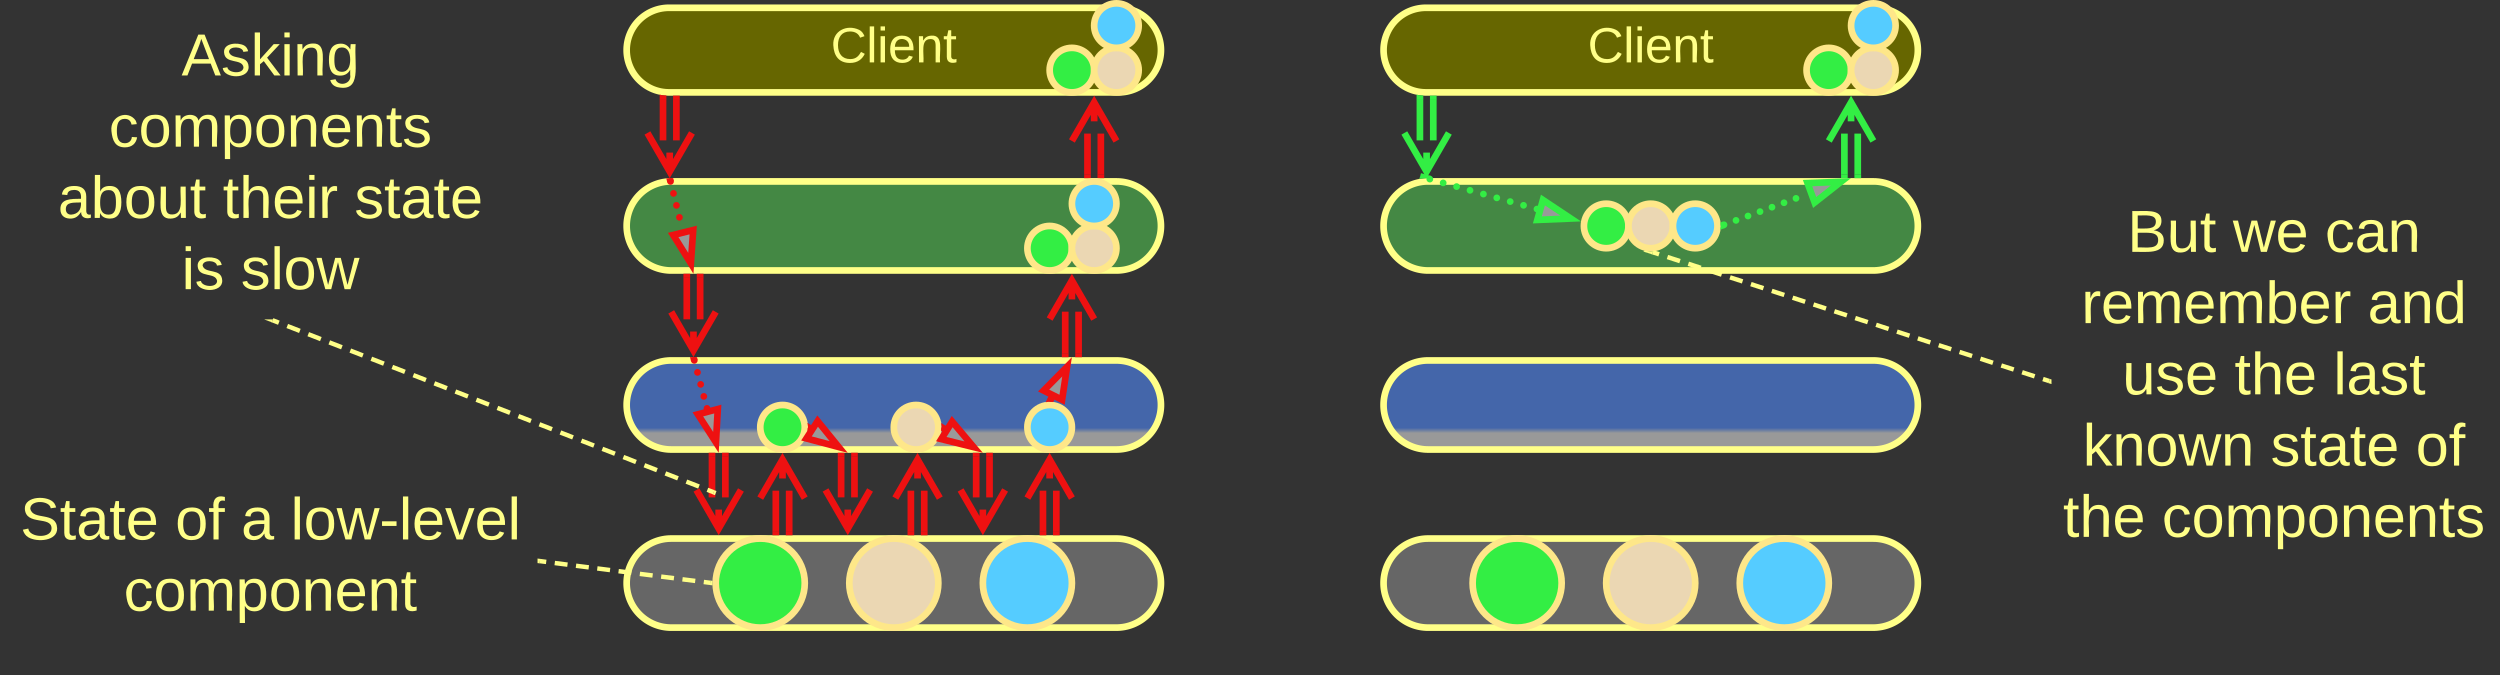 <svg xmlns="http://www.w3.org/2000/svg" xmlns:xlink="http://www.w3.org/1999/xlink" xmlns:lucid="lucid" width="1123" height="303.42"><rect width="100%" height="100%" fill="#333333" stroke="none"/><g transform="translate(-78.5 -438.5)" lucid:page-tab-id="0_0"><path d="M360 700.42a20 20 0 0 1 20-20h200a20 20 0 0 1 20 20 20 20 0 0 1-20 20H380a20 20 0 0 1-20-20z" stroke="#ff8" stroke-width="3" fill="#666"/><path d="M360 620.42a20 20 0 0 1 20-20h200a20 20 0 0 1 20 20 20 20 0 0 1-20 20H380a20 20 0 0 1-20-20z" stroke="#ff8" stroke-width="3" fill="url(#a)"/><path d="M360 540a20 20 0 0 1 20-20h200a20 20 0 0 1 20 20 20 20 0 0 1-20 20H380a20 20 0 0 1-20-20z" stroke="#ff8" stroke-width="3" fill="#484"/><path d="M360 461a19 19 0 0 1 19-19h202a19 19 0 0 1 19 19 19 19 0 0 1-19 19H379a19 19 0 0 1-19-19z" stroke="#ff8" stroke-width="3" fill="#660"/><use xlink:href="#b" transform="matrix(1,0,0,1,365,447) translate(86.703 19.528)"/><path d="M440 700.42c0 11.04-8.95 20-20 20s-20-8.96-20-20c0-11.05 8.95-20 20-20s20 8.95 20 20z" stroke="#fee789" stroke-width="3" fill="#3e4"/><path d="M500 700.42c0 11.04-8.95 20-20 20s-20-8.96-20-20c0-11.05 8.95-20 20-20s20 8.95 20 20z" stroke="#fee789" stroke-width="3" fill="#ebd7b3"/><path d="M560 700.42c0 11.04-8.95 20-20 20s-20-8.96-20-20c0-11.05 8.95-20 20-20s20 8.95 20 20z" stroke="#fee789" stroke-width="3" fill="#5cf"/><path d="M382.33 483v18.56M376.33 483v18.56" stroke="#e11" stroke-width="3" fill="none"/><path d="M383.8 483.04h-2.94v-1.54h2.95zM375.8 481.25l2 .16v1.64h-2.94v-2z" stroke="#e11" stroke-width=".05" fill="#e11"/><path d="M389.33 498.23l-10 17.32-10-17.32m10 17.32v-8.5M393 563v18.93M387 563v18.93" stroke="#e11" stroke-width="3" fill="none"/><path d="M394.48 563.04h-2.96v-1.54h2.96zM388.48 563.04h-2.96v-1.54h2.96z" stroke="#e11" stroke-width=".05" fill="#e11"/><path d="M400 578.6l-10 17.32-10-17.32m10 17.32v-8.5M404.33 643.42v18.5M398.33 643.42v18.5" stroke="#e11" stroke-width="3" fill="none"/><path d="M405.8 643.46h-2.94v-1.54h2.95zM399.8 643.46h-2.94v-1.54h2.95z" stroke="#e11" stroke-width=".05" fill="#e11"/><path d="M411.33 658.6l-10 17.32-10-17.32m10 17.32v-8.5M427 677.42v-18.5M433 677.42v-18.5" stroke="#e11" stroke-width="3" fill="none"/><path d="M428.48 677.38v1.54h-2.96v-1.54zM434.48 677.38v1.54h-2.96v-1.54z" stroke="#e11" stroke-width=".05" fill="#e11"/><path d="M420 662.26l10-17.32 10 17.32m-10-17.32v8.5" stroke="#e11" stroke-width="3" fill="none"/><path d="M440 630.42c0 5.52-4.48 10-10 10s-10-4.48-10-10 4.48-10 10-10 10 4.48 10 10z" stroke="#fee789" stroke-width="3" fill="#3e4"/><path d="M500 630.42c0 5.52-4.48 10-10 10s-10-4.48-10-10 4.48-10 10-10 10 4.48 10 10z" stroke="#fee789" stroke-width="3" fill="#ebd7b3"/><path d="M560 630.42c0 5.52-4.48 10-10 10s-10-4.48-10-10 4.48-10 10-10 10 4.48 10 10z" stroke="#fee789" stroke-width="3" fill="#5cf"/><path d="M462.33 643.42v18.5M456.33 643.42v18.5" stroke="#e11" stroke-width="3" fill="none"/><path d="M463.8 643.46h-2.94v-1.54h2.95zM457.8 643.46h-2.94v-1.54h2.95z" stroke="#e11" stroke-width=".05" fill="#e11"/><path d="M469.33 658.6l-10 17.32-10-17.32m10 17.32v-8.5M487.67 677.42v-18.5M493.67 677.42v-18.5" stroke="#e11" stroke-width="3" fill="none"/><path d="M489.14 677.38v1.54h-2.95v-1.54zM495.14 677.38v1.54h-2.95v-1.54z" stroke="#e11" stroke-width=".05" fill="#e11"/><path d="M480.67 662.24l10-17.32 10 17.32m-10-17.32v8.5M523 643.42v18.5M517 643.42v18.5" stroke="#e11" stroke-width="3" fill="none"/><path d="M524.48 643.46h-2.96v-1.54h2.96zM518.48 643.46h-2.96v-1.54h2.96z" stroke="#e11" stroke-width=".05" fill="#e11"/><path d="M530 658.6l-10 17.32-10-17.32m10 17.32v-8.5M547 677.42v-18.5M553 677.42v-18.5" stroke="#e11" stroke-width="3" fill="none"/><path d="M548.48 677.38v1.54h-2.96v-1.54zM554.48 677.38v1.54h-2.96v-1.54z" stroke="#e11" stroke-width=".05" fill="#e11"/><path d="M540 662.24l10-17.32 10 17.32m-10-17.32v8.5M557 597.42V578.5M563 597.42V578.5" stroke="#e11" stroke-width="3" fill="none"/><path d="M558.48 597.38v1.54h-2.96v-1.54zM564.48 597.38v1.54h-2.96v-1.54z" stroke="#e11" stroke-width=".05" fill="#e11"/><path d="M550 581.82l10-17.32 10 17.32m-10-17.32v8.5M567 517v-18.5M573 517v-18.5" stroke="#e11" stroke-width="3" fill="none"/><path d="M568.48 516.96v1.54h-2.96v-1.54zM574.48 516.96v1.54h-2.96v-1.54z" stroke="#e11" stroke-width=".05" fill="#e11"/><path d="M560 501.82l10-17.32 10 17.32m-10-17.32v8.5" stroke="#e11" stroke-width="3" fill="none"/><path d="M549.17 617.58v-.02a1.5 1.5 0 0 1 1.5-1.5 1.5 1.5 0 0 1 1.5 1.5 1.5 1.5 0 0 1-1.5 1.5 1.5 1.5 0 0 1-1.5-1.5" fill="#e11"/><path d="M552 618.2l-.45.9-1.55-.2-1.76.24 1.13-2.27z" stroke="#e11" stroke-width=".05" fill="#e11"/><path d="M557.83 603.26l-2.24 14.83-8.3-4.16z" stroke="#e11" stroke-width="3" fill="#999"/><path d="M501.3 631.23v-.02a1.5 1.5 0 0 1 1.5-1.5 1.5 1.5 0 0 1 1.5 1.5 1.5 1.5 0 0 1-1.5 1.5 1.5 1.5 0 0 1-1.5-1.5" fill="#e11"/><path d="M503.6 629.98l-1.56 2.5-.78-.48.26-1.56-.25-1.9z" stroke="#e11" stroke-width=".05" fill="#e11"/><path d="M515.88 639.35l-14.56-3.6 4.9-7.87z" stroke="#e11" stroke-width="3" fill="#999"/><path d="M441.27 631.25v-.02a1.5 1.5 0 0 1 1.5-1.5 1.5 1.5 0 0 1 1.5 1.5 1.5 1.5 0 0 1-1.5 1.5 1.5 1.5 0 0 1-1.5-1.5" fill="#e11"/><path d="M443.6 630l-1.6 2.5-.74-.5.26-1.56-.26-1.94z" stroke="#e11" stroke-width=".05" fill="#e11"/><path d="M455.25 639.3l-14.5-3.85 5.03-7.8z" stroke="#e11" stroke-width="3" fill="#999"/><path d="M388.88 600.38a1.5 1.5 0 0 1 1.5-1.5 1.5 1.5 0 0 1 1.5 1.5 1.5 1.5 0 0 1-1.5 1.5 1.5 1.5 0 0 1-1.5-1.5v-.03m1.43 5.43a1.5 1.5 0 0 1 1.5-1.5 1.5 1.5 0 0 1 1.5 1.5 1.5 1.5 0 0 1-1.5 1.5 1.5 1.5 0 0 1-1.5-1.5v-.02m1.43 5.43v-.03a1.5 1.5 0 0 1 1.5-1.5 1.5 1.5 0 0 1 1.5 1.5 1.5 1.5 0 0 1-1.5 1.5 1.5 1.5 0 0 1-1.5-1.5m1.42 5.42v-.02a1.5 1.5 0 0 1 1.5-1.5 1.5 1.5 0 0 1 1.5 1.5 1.5 1.5 0 0 1-1.5 1.5 1.5 1.5 0 0 1-1.5-1.5v-.02m1.43 5.43v-.02a1.5 1.5 0 0 1 1.5-1.5 1.5 1.5 0 0 1 1.5 1.5 1.5 1.5 0 0 1-1.5 1.5 1.5 1.5 0 0 1-1.5-1.5v-.02" fill="#e11"/><path d="M391.82 600.03l-2.86.75-.5-1.86h3.06z" stroke="#e11" stroke-width=".05" fill="#e11"/><path d="M400.1 637.22l-8.12-12.6 8.96-2.37z" stroke="#e11" stroke-width="3" fill="#999"/><path d="M378.2 520.02V520a1.5 1.5 0 0 1 1.5-1.5 1.5 1.5 0 0 1 1.5 1.5 1.5 1.5 0 0 1-1.5 1.5 1.5 1.5 0 0 1-1.5-1.5m1.33 5.4v-.02a1.5 1.5 0 0 1 1.5-1.5 1.5 1.5 0 0 1 1.5 1.5 1.5 1.5 0 0 1-1.5 1.5 1.5 1.5 0 0 1-1.5-1.5v-.02m1.33 5.4a1.5 1.5 0 0 1 1.5-1.5 1.5 1.5 0 0 1 1.5 1.5 1.5 1.5 0 0 1-1.5 1.5 1.5 1.5 0 0 1-1.5-1.5v-.03m1.34 5.4a1.5 1.5 0 0 1 1.5-1.5 1.5 1.5 0 0 1 1.5 1.5 1.5 1.5 0 0 1-1.5 1.5 1.5 1.5 0 0 1-1.5-1.5v-.03" fill="#e11"/><path d="M381.13 519.68l-2.86.72-.43-1.74 2.1-.16h.9z" stroke="#e11" stroke-width=".05" fill="#e11"/><path d="M388.83 556.8l-7.94-12.74 9-2.23z" stroke="#e11" stroke-width="3" fill="#999"/><path d="M560 550c0 5.52-4.48 10-10 10s-10-4.48-10-10 4.48-10 10-10 10 4.48 10 10z" stroke="#fee789" stroke-width="3" fill="#3e4"/><path d="M580 550c0 5.52-4.48 10-10 10s-10-4.48-10-10 4.48-10 10-10 10 4.48 10 10z" stroke="#fee789" stroke-width="3" fill="#ebd7b3"/><path d="M580 530c0 5.52-4.48 10-10 10s-10-4.48-10-10 4.48-10 10-10 10 4.48 10 10z" stroke="#fee789" stroke-width="3" fill="#5cf"/><path d="M570 470c0 5.52-4.48 10-10 10s-10-4.48-10-10 4.48-10 10-10 10 4.48 10 10z" stroke="#fee789" stroke-width="3" fill="#3e4"/><path d="M590 470c0 5.52-4.48 10-10 10s-10-4.48-10-10 4.48-10 10-10 10 4.48 10 10z" stroke="#fee789" stroke-width="3" fill="#ebd7b3"/><path d="M590 450c0 5.52-4.48 10-10 10s-10-4.48-10-10 4.48-10 10-10 10 4.48 10 10z" stroke="#fee789" stroke-width="3" fill="#5cf"/><path d="M700 700.42a20 20 0 0 1 20-20h200a20 20 0 0 1 20 20 20 20 0 0 1-20 20H720a20 20 0 0 1-20-20z" stroke="#ff8" stroke-width="3" fill="#666"/><path d="M700 620.42a20 20 0 0 1 20-20h200a20 20 0 0 1 20 20 20 20 0 0 1-20 20H720a20 20 0 0 1-20-20z" stroke="#ff8" stroke-width="3" fill="url(#c)"/><path d="M700 540a20 20 0 0 1 20-20h200a20 20 0 0 1 20 20 20 20 0 0 1-20 20H720a20 20 0 0 1-20-20z" stroke="#ff8" stroke-width="3" fill="#484"/><path d="M700 461a19 19 0 0 1 19-19h202a19 19 0 0 1 19 19 19 19 0 0 1-19 19H719a19 19 0 0 1-19-19z" stroke="#ff8" stroke-width="3" fill="#660"/><use xlink:href="#b" transform="matrix(1,0,0,1,705,447) translate(86.703 19.528)"/><path d="M780 700.42c0 11.04-8.95 20-20 20s-20-8.96-20-20c0-11.05 8.95-20 20-20s20 8.95 20 20z" stroke="#fee789" stroke-width="3" fill="#3e4"/><path d="M840 700.42c0 11.04-8.95 20-20 20s-20-8.96-20-20c0-11.05 8.95-20 20-20s20 8.95 20 20z" stroke="#fee789" stroke-width="3" fill="#ebd7b3"/><path d="M900 700.42c0 11.04-8.95 20-20 20s-20-8.96-20-20c0-11.05 8.95-20 20-20s20 8.95 20 20z" stroke="#fee789" stroke-width="3" fill="#5cf"/><path d="M722.33 483v18.56M716.33 483v18.56" stroke="#3e4" stroke-width="3" fill="none"/><path d="M723.8 483.04h-2.94v-1.54h2.95zM715.8 481.25l2 .16v1.64h-2.94v-2z" stroke="#3e4" stroke-width=".05" fill="#3e4"/><path d="M729.33 498.23l-10 17.32-10-17.32m10 17.32v-8.5M907 517v-18.5M913 517v-18.5" stroke="#3e4" stroke-width="3" fill="none"/><path d="M908.48 516.96v1.54h-2.96v-1.54zM914.48 516.96v1.54h-2.96v-1.54z" stroke="#3e4" stroke-width=".05" fill="#3e4"/><path d="M900 501.82l10-17.32 10 17.32m-10-17.32v8.5" stroke="#3e4" stroke-width="3" fill="none"/><path d="M719.28 518.97v-.02a1.5 1.5 0 0 1 1.5-1.5 1.5 1.5 0 0 1 1.5 1.5 1.5 1.5 0 0 1-1.5 1.5 1.5 1.5 0 0 1-1.5-1.5m6 1.7a1.5 1.5 0 0 1 1.5-1.5 1.5 1.5 0 0 1 1.5 1.5 1.5 1.5 0 0 1-1.5 1.5 1.5 1.5 0 0 1-1.5-1.5v-.03m6.03 1.7a1.5 1.5 0 0 1 1.5-1.5 1.5 1.5 0 0 1 1.5 1.5 1.5 1.5 0 0 1-1.5 1.5 1.5 1.5 0 0 1-1.5-1.5v-.02m6.02 1.72V524a1.5 1.5 0 0 1 1.5-1.5 1.5 1.5 0 0 1 1.5 1.5 1.5 1.5 0 0 1-1.5 1.5 1.5 1.5 0 0 1-1.5-1.5m6.02 1.7v-.02a1.5 1.5 0 0 1 1.5-1.5 1.5 1.5 0 0 1 1.5 1.5 1.5 1.5 0 0 1-1.5 1.5 1.5 1.5 0 0 1-1.5-1.5m6 1.7a1.5 1.5 0 0 1 1.5-1.5 1.5 1.5 0 0 1 1.5 1.5 1.5 1.5 0 0 1-1.5 1.5 1.5 1.5 0 0 1-1.5-1.5v-.03m6.03 1.7a1.5 1.5 0 0 1 1.5-1.5 1.5 1.5 0 0 1 1.5 1.5 1.5 1.5 0 0 1-1.5 1.5 1.5 1.5 0 0 1-1.5-1.5v-.02m6 1.72v-.02a1.5 1.5 0 0 1 1.5-1.5 1.5 1.5 0 0 1 1.5 1.5 1.5 1.5 0 0 1-1.5 1.5 1.5 1.5 0 0 1-1.5-1.5m6.03 1.7v-.02a1.5 1.5 0 0 1 1.5-1.5 1.5 1.5 0 0 1 1.5 1.5 1.5 1.5 0 0 1-1.5 1.5 1.5 1.5 0 0 1-1.5-1.5" fill="#3e4"/><path d="M721.2 517.54l-.26.96h-1l-3.3.26-.52.12.72-2.56z" stroke="#3e4" stroke-width=".05" fill="#3e4"/><path d="M784.08 536.66l-15 .62 2.5-8.93z" stroke="#3e4" stroke-width="3" fill="#999"/><path d="M810 540c0 5.52-4.48 10-10 10s-10-4.48-10-10 4.48-10 10-10 10 4.48 10 10z" stroke="#fee789" stroke-width="3" fill="#3e4"/><path d="M830 540c0 5.52-4.48 10-10 10s-10-4.48-10-10 4.48-10 10-10 10 4.48 10 10z" stroke="#fee789" stroke-width="3" fill="#ebd7b3"/><path d="M850 540c0 5.52-4.48 10-10 10s-10-4.48-10-10 4.48-10 10-10 10 4.48 10 10z" stroke="#fee789" stroke-width="3" fill="#5cf"/><path d="M910 470c0 5.52-4.48 10-10 10s-10-4.48-10-10 4.48-10 10-10 10 4.48 10 10z" stroke="#fee789" stroke-width="3" fill="#3e4"/><path d="M930 470c0 5.52-4.48 10-10 10s-10-4.48-10-10 4.48-10 10-10 10 4.48 10 10z" stroke="#fee789" stroke-width="3" fill="#ebd7b3"/><path d="M930 450c0 5.52-4.48 10-10 10s-10-4.48-10-10 4.48-10 10-10 10 4.48 10 10z" stroke="#fee789" stroke-width="3" fill="#5cf"/><path d="M851.42 539.5v-.02a1.5 1.5 0 0 1 1.5-1.5 1.5 1.5 0 0 1 1.5 1.5 1.5 1.5 0 0 1-1.5 1.5 1.5 1.5 0 0 1-1.5-1.5m5.4-1.96v-.02a1.5 1.5 0 0 1 1.5-1.5 1.5 1.5 0 0 1 1.5 1.5 1.5 1.5 0 0 1-1.5 1.5 1.5 1.5 0 0 1-1.5-1.5m5.38-1.97a1.5 1.5 0 0 1 1.5-1.5 1.5 1.5 0 0 1 1.5 1.5 1.5 1.5 0 0 1-1.5 1.5 1.5 1.5 0 0 1-1.5-1.5v-.02m5.4-1.95a1.5 1.5 0 0 1 1.5-1.5 1.5 1.5 0 0 1 1.5 1.5 1.5 1.5 0 0 1-1.5 1.5 1.5 1.5 0 0 1-1.5-1.5v-.03m5.38-1.95a1.5 1.5 0 0 1 1.5-1.5 1.5 1.5 0 0 1 1.5 1.5 1.5 1.5 0 0 1-1.5 1.5 1.5 1.5 0 0 1-1.5-1.5v-.03m5.4-1.95v-.02a1.5 1.5 0 0 1 1.5-1.5 1.5 1.5 0 0 1 1.5 1.5 1.5 1.5 0 0 1-1.5 1.5 1.5 1.5 0 0 1-1.5-1.5v-.02m5.38-1.95a1.5 1.5 0 0 1 1.5-1.5 1.5 1.5 0 0 1 1.5 1.5 1.5 1.5 0 0 1-1.5 1.5 1.5 1.5 0 0 1-1.5-1.5v-.02" fill="#3e4"/><path d="M853.47 540.85l-2.22.82.27-1.65-.2-1.52 1.13-.4z" stroke="#3e4" stroke-width=".05" fill="#3e4"/><path d="M905.44 520.17l-11.8 9.28-3.18-8.7z" stroke="#3e4" stroke-width="3" fill="#999"/><path d="M90 448a6 6 0 0 1 6-6h208a6 6 0 0 1 6 6v128a6 6 0 0 1-6 6H96a6 6 0 0 1-6-6z" stroke="#ff8" stroke-opacity="0" stroke-width="3" fill="#999" fill-opacity="0"/><use xlink:href="#d" transform="matrix(1,0,0,1,95,447) translate(65.037 25.396)"/><use xlink:href="#e" transform="matrix(1,0,0,1,95,447) translate(32.444 57.396)"/><use xlink:href="#f" transform="matrix(1,0,0,1,95,447) translate(9.519 89.396)"/><use xlink:href="#g" transform="matrix(1,0,0,1,95,447) translate(83.593 89.396)"/><use xlink:href="#h" transform="matrix(1,0,0,1,95,447) translate(142.704 89.396)"/><use xlink:href="#i" transform="matrix(1,0,0,1,95,447) translate(65.111 121.396)"/><use xlink:href="#j" transform="matrix(1,0,0,1,95,447) translate(91.704 121.396)"/><path d="M80 646.42a6 6 0 0 1 6-6h228a6 6 0 0 1 6 6v88a6 6 0 0 1-6 6H86a6 6 0 0 1-6-6z" stroke="#ff8" stroke-opacity="0" stroke-width="3" fill="#999" fill-opacity="0"/><use xlink:href="#k" transform="matrix(1,0,0,1,85,645.417) translate(2.593 35.396)"/><use xlink:href="#l" transform="matrix(1,0,0,1,85,645.417) translate(72.222 35.396)"/><use xlink:href="#m" transform="matrix(1,0,0,1,85,645.417) translate(101.852 35.396)"/><use xlink:href="#n" transform="matrix(1,0,0,1,85,645.417) translate(124.074 35.396)"/><use xlink:href="#o" transform="matrix(1,0,0,1,85,645.417) translate(49.111 67.396)"/><path d="M321 690.54l2.86.37m3.83.5l5.73.73m3.82.5l5.74.72m3.82.48l5.73.73m3.83.5l5.74.72m3.82.5l5.74.72m3.83.5l5.75.72m3.82.5l5.74.72m3.84.48l2.87.37" stroke="#ff8" stroke-width="2" fill="none"/><path d="M321.14 689.58l-.25 1.93-.9-.1v-1.97zM398.6 699.45l-.1.9.03 1.05-1.17-.14.25-1.94z" stroke="#ff8" stroke-width=".05" fill="#ff8"/><path d="M200.93 582.36l2.83 1.1m3.78 1.48l5.66 2.2m3.77 1.48l5.66 2.2m3.78 1.48l5.67 2.2m3.77 1.48l5.66 2.2m3.78 1.48l5.66 2.2m3.77 1.48l5.67 2.2m3.78 1.48l5.66 2.2m3.78 1.48l5.66 2.2m3.78 1.48l5.66 2.2m3.77 1.48l5.66 2.2m3.8 1.48l5.65 2.2m3.77 1.48l5.66 2.2m3.78 1.48l5.66 2.2m3.77 1.48l5.65 2.2m3.78 1.48l5.66 2.2m3.76 1.47l5.66 2.2m3.78 1.48l5.66 2.22m3.77 1.47l5.66 2.2m3.77 1.47l5.66 2.2m3.77 1.48l5.66 2.2m3.78 1.48l2.83 1.1" stroke="#ff8" stroke-width="2" fill="none"/><path d="M200.6 583.28l-3.28-1.28h3.78z" stroke="#ff8" stroke-width=".05" fill="#ff8"/><path d="M399.04 659.63l.96.37" stroke="#ff8" stroke-width="2" fill="none"/><path d="M1000 526a6 6 0 0 1 6-6h188a6 6 0 0 1 6 6v168a6 6 0 0 1-6 6h-188a6 6 0 0 1-6-6z" stroke="#ff8" stroke-opacity="0" stroke-width="3" fill="#999" fill-opacity="0"/><g><use xlink:href="#p" transform="matrix(1,0,0,1,1005,525) translate(29.111 26.646)"/><use xlink:href="#q" transform="matrix(1,0,0,1,1005,525) translate(76.519 26.646)"/><use xlink:href="#r" transform="matrix(1,0,0,1,1005,525) translate(117.926 26.646)"/><use xlink:href="#s" transform="matrix(1,0,0,1,1005,525) translate(8.481 58.646)"/><use xlink:href="#t" transform="matrix(1,0,0,1,1005,525) translate(137.074 58.646)"/><use xlink:href="#u" transform="matrix(1,0,0,1,1005,525) translate(26.889 90.646)"/><use xlink:href="#v" transform="matrix(1,0,0,1,1005,525) translate(77.259 90.646)"/><use xlink:href="#w" transform="matrix(1,0,0,1,1005,525) translate(121.704 90.646)"/><use xlink:href="#x" transform="matrix(1,0,0,1,1005,525) translate(9.111 122.646)"/><use xlink:href="#y" transform="matrix(1,0,0,1,1005,525) translate(93.481 122.646)"/><use xlink:href="#z" transform="matrix(1,0,0,1,1005,525) translate(158.667 122.646)"/><use xlink:href="#v" transform="matrix(1,0,0,1,1005,525) translate(0.222 154.646)"/><use xlink:href="#A" transform="matrix(1,0,0,1,1005,525) translate(44.667 154.646)"/></g><path d="M820.95 551.83l2.8.9m3.76 1.23l5.64 1.83m3.75 1.2l5.6 1.83m3.76 1.22l5.62 1.83m3.75 1.22l5.63 1.82m3.75 1.22l5.63 1.83m3.75 1.22L880 571m3.75 1.23l5.63 1.83m3.75 1.22l5.62 1.83m3.75 1.22l5.63 1.83m3.75 1.22l5.62 1.83m3.75 1.2l5.62 1.84m3.75 1.22l5.63 1.83m3.75 1.2l5.62 1.83m3.75 1.22l5.62 1.83m3.74 1.22l5.63 1.82m3.75 1.22l5.62 1.83m3.75 1.22l5.6 1.8m3.76 1.23l5.63 1.83m3.74 1.22l2.8.9" stroke="#ff8" stroke-width="2" fill="none"/><path d="M820 551.52l1.14-.18-.47 1.42-3.82-1.24.15-.48zM1000 608.98V611l-1.28-.4.6-1.86z" stroke="#ff8" stroke-width=".05" fill="#ff8"/><defs><linearGradient gradientUnits="userSpaceOnUse" id="a" x1="360" y1="640.42" x2="360" y2="600.42"><stop offset="18.48%" stop-color="#999"/><stop offset="24.28%" stop-color="#46a"/></linearGradient><path d="M212-179c-10-28-35-45-73-45-59 0-87 40-87 99 0 60 29 101 89 101 43 0 62-24 78-52l27 14C228-24 195 4 139 4 59 4 22-46 18-125c-6-104 99-153 187-111 19 9 31 26 39 46" id="B" fill="#ff8"/><path d="M24 0v-261h32V0H24" id="C" fill="#ff8"/><path d="M24-231v-30h32v30H24zM24 0v-190h32V0H24" id="D" fill="#ff8"/><path d="M100-194c63 0 86 42 84 106H49c0 40 14 67 53 68 26 1 43-12 49-29l28 8c-11 28-37 45-77 45C44 4 14-33 15-96c1-61 26-98 85-98zm52 81c6-60-76-77-97-28-3 7-6 17-6 28h103" id="E" fill="#ff8"/><path d="M117-194c89-4 53 116 60 194h-32v-121c0-31-8-49-39-48C34-167 62-67 57 0H25l-1-190h30c1 10-1 24 2 32 11-22 29-35 61-36" id="F" fill="#ff8"/><path d="M59-47c-2 24 18 29 38 22v24C64 9 27 4 27-40v-127H5v-23h24l9-43h21v43h35v23H59v120" id="G" fill="#ff8"/><g id="b"><use transform="matrix(0.062,0,0,0.062,0,0)" xlink:href="#B"/><use transform="matrix(0.062,0,0,0.062,15.988,0)" xlink:href="#C"/><use transform="matrix(0.062,0,0,0.062,20.864,0)" xlink:href="#D"/><use transform="matrix(0.062,0,0,0.062,25.741,0)" xlink:href="#E"/><use transform="matrix(0.062,0,0,0.062,38.086,0)" xlink:href="#F"/><use transform="matrix(0.062,0,0,0.062,50.432,0)" xlink:href="#G"/></g><linearGradient gradientUnits="userSpaceOnUse" id="c" x1="700" y1="640.42" x2="700" y2="600.42"><stop offset="18.48%" stop-color="#999"/><stop offset="24.28%" stop-color="#46a"/></linearGradient><path d="M205 0l-28-72H64L36 0H1l101-248h38L239 0h-34zm-38-99l-47-123c-12 45-31 82-46 123h93" id="H" fill="#ff8"/><path d="M135-143c-3-34-86-38-87 0 15 53 115 12 119 90S17 21 10-45l28-5c4 36 97 45 98 0-10-56-113-15-118-90-4-57 82-63 122-42 12 7 21 19 24 35" id="I" fill="#ff8"/><path d="M143 0L79-87 56-68V0H24v-261h32v163l83-92h37l-77 82L181 0h-38" id="J" fill="#ff8"/><path d="M177-190C167-65 218 103 67 71c-23-6-38-20-44-43l32-5c15 47 100 32 89-28v-30C133-14 115 1 83 1 29 1 15-40 15-95c0-56 16-97 71-98 29-1 48 16 59 35 1-10 0-23 2-32h30zM94-22c36 0 50-32 50-73 0-42-14-75-50-75-39 0-46 34-46 75s6 73 46 73" id="K" fill="#ff8"/><g id="d"><use transform="matrix(0.074,0,0,0.074,0,0)" xlink:href="#H"/><use transform="matrix(0.074,0,0,0.074,17.778,0)" xlink:href="#I"/><use transform="matrix(0.074,0,0,0.074,31.111,0)" xlink:href="#J"/><use transform="matrix(0.074,0,0,0.074,44.444,0)" xlink:href="#D"/><use transform="matrix(0.074,0,0,0.074,50.296,0)" xlink:href="#F"/><use transform="matrix(0.074,0,0,0.074,65.111,0)" xlink:href="#K"/></g><path d="M96-169c-40 0-48 33-48 73s9 75 48 75c24 0 41-14 43-38l32 2c-6 37-31 61-74 61-59 0-76-41-82-99-10-93 101-131 147-64 4 7 5 14 7 22l-32 3c-4-21-16-35-41-35" id="L" fill="#ff8"/><path d="M100-194c62-1 85 37 85 99 1 63-27 99-86 99S16-35 15-95c0-66 28-99 85-99zM99-20c44 1 53-31 53-75 0-43-8-75-51-75s-53 32-53 75 10 74 51 75" id="M" fill="#ff8"/><path d="M210-169c-67 3-38 105-44 169h-31v-121c0-29-5-50-35-48C34-165 62-65 56 0H25l-1-190h30c1 10-1 24 2 32 10-44 99-50 107 0 11-21 27-35 58-36 85-2 47 119 55 194h-31v-121c0-29-5-49-35-48" id="N" fill="#ff8"/><path d="M115-194c55 1 70 41 70 98S169 2 115 4C84 4 66-9 55-30l1 105H24l-1-265h31l2 30c10-21 28-34 59-34zm-8 174c40 0 45-34 45-75s-6-73-45-74c-42 0-51 32-51 76 0 43 10 73 51 73" id="O" fill="#ff8"/><g id="e"><use transform="matrix(0.074,0,0,0.074,0,0)" xlink:href="#L"/><use transform="matrix(0.074,0,0,0.074,13.333,0)" xlink:href="#M"/><use transform="matrix(0.074,0,0,0.074,28.148,0)" xlink:href="#N"/><use transform="matrix(0.074,0,0,0.074,50.296,0)" xlink:href="#O"/><use transform="matrix(0.074,0,0,0.074,65.111,0)" xlink:href="#M"/><use transform="matrix(0.074,0,0,0.074,79.926,0)" xlink:href="#F"/><use transform="matrix(0.074,0,0,0.074,94.741,0)" xlink:href="#E"/><use transform="matrix(0.074,0,0,0.074,109.556,0)" xlink:href="#F"/><use transform="matrix(0.074,0,0,0.074,124.37,0)" xlink:href="#G"/><use transform="matrix(0.074,0,0,0.074,131.778,0)" xlink:href="#I"/></g><path d="M141-36C126-15 110 5 73 4 37 3 15-17 15-53c-1-64 63-63 125-63 3-35-9-54-41-54-24 1-41 7-42 31l-33-3c5-37 33-52 76-52 45 0 72 20 72 64v82c-1 20 7 32 28 27v20c-31 9-61-2-59-35zM48-53c0 20 12 33 32 33 41-3 63-29 60-74-43 2-92-5-92 41" id="P" fill="#ff8"/><path d="M115-194c53 0 69 39 70 98 0 66-23 100-70 100C84 3 66-7 56-30L54 0H23l1-261h32v101c10-23 28-34 59-34zm-8 174c40 0 45-34 45-75 0-40-5-75-45-74-42 0-51 32-51 76 0 43 10 73 51 73" id="Q" fill="#ff8"/><path d="M84 4C-5 8 30-112 23-190h32v120c0 31 7 50 39 49 72-2 45-101 50-169h31l1 190h-30c-1-10 1-25-2-33-11 22-28 36-60 37" id="R" fill="#ff8"/><g id="f"><use transform="matrix(0.074,0,0,0.074,0,0)" xlink:href="#P"/><use transform="matrix(0.074,0,0,0.074,14.815,0)" xlink:href="#Q"/><use transform="matrix(0.074,0,0,0.074,29.63,0)" xlink:href="#M"/><use transform="matrix(0.074,0,0,0.074,44.444,0)" xlink:href="#R"/><use transform="matrix(0.074,0,0,0.074,59.259,0)" xlink:href="#G"/></g><path d="M106-169C34-169 62-67 57 0H25v-261h32l-1 103c12-21 28-36 61-36 89 0 53 116 60 194h-32v-121c2-32-8-49-39-48" id="S" fill="#ff8"/><path d="M114-163C36-179 61-72 57 0H25l-1-190h30c1 12-1 29 2 39 6-27 23-49 58-41v29" id="T" fill="#ff8"/><g id="g"><use transform="matrix(0.074,0,0,0.074,0,0)" xlink:href="#G"/><use transform="matrix(0.074,0,0,0.074,7.407,0)" xlink:href="#S"/><use transform="matrix(0.074,0,0,0.074,22.222,0)" xlink:href="#E"/><use transform="matrix(0.074,0,0,0.074,37.037,0)" xlink:href="#D"/><use transform="matrix(0.074,0,0,0.074,42.889,0)" xlink:href="#T"/></g><g id="h"><use transform="matrix(0.074,0,0,0.074,0,0)" xlink:href="#I"/><use transform="matrix(0.074,0,0,0.074,13.333,0)" xlink:href="#G"/><use transform="matrix(0.074,0,0,0.074,20.741,0)" xlink:href="#P"/><use transform="matrix(0.074,0,0,0.074,35.556,0)" xlink:href="#G"/><use transform="matrix(0.074,0,0,0.074,42.963,0)" xlink:href="#E"/></g><g id="i"><use transform="matrix(0.074,0,0,0.074,0,0)" xlink:href="#D"/><use transform="matrix(0.074,0,0,0.074,5.852,0)" xlink:href="#I"/></g><path d="M206 0h-36l-40-164L89 0H53L-1-190h32L70-26l43-164h34l41 164 42-164h31" id="U" fill="#ff8"/><g id="j"><use transform="matrix(0.074,0,0,0.074,0,0)" xlink:href="#I"/><use transform="matrix(0.074,0,0,0.074,13.333,0)" xlink:href="#C"/><use transform="matrix(0.074,0,0,0.074,19.185,0)" xlink:href="#M"/><use transform="matrix(0.074,0,0,0.074,34,0)" xlink:href="#U"/></g><path d="M185-189c-5-48-123-54-124 2 14 75 158 14 163 119 3 78-121 87-175 55-17-10-28-26-33-46l33-7c5 56 141 63 141-1 0-78-155-14-162-118-5-82 145-84 179-34 5 7 8 16 11 25" id="V" fill="#ff8"/><g id="k"><use transform="matrix(0.074,0,0,0.074,0,0)" xlink:href="#V"/><use transform="matrix(0.074,0,0,0.074,17.778,0)" xlink:href="#G"/><use transform="matrix(0.074,0,0,0.074,25.185,0)" xlink:href="#P"/><use transform="matrix(0.074,0,0,0.074,40,0)" xlink:href="#G"/><use transform="matrix(0.074,0,0,0.074,47.407,0)" xlink:href="#E"/></g><path d="M101-234c-31-9-42 10-38 44h38v23H63V0H32v-167H5v-23h27c-7-52 17-82 69-68v24" id="W" fill="#ff8"/><g id="l"><use transform="matrix(0.074,0,0,0.074,0,0)" xlink:href="#M"/><use transform="matrix(0.074,0,0,0.074,14.815,0)" xlink:href="#W"/></g><use transform="matrix(0.074,0,0,0.074,0,0)" xlink:href="#P" id="m"/><path d="M16-82v-28h88v28H16" id="X" fill="#ff8"/><path d="M108 0H70L1-190h34L89-25l56-165h34" id="Y" fill="#ff8"/><g id="n"><use transform="matrix(0.074,0,0,0.074,0,0)" xlink:href="#C"/><use transform="matrix(0.074,0,0,0.074,5.852,0)" xlink:href="#M"/><use transform="matrix(0.074,0,0,0.074,20.667,0)" xlink:href="#U"/><use transform="matrix(0.074,0,0,0.074,39.852,0)" xlink:href="#X"/><use transform="matrix(0.074,0,0,0.074,48.667,0)" xlink:href="#C"/><use transform="matrix(0.074,0,0,0.074,54.519,0)" xlink:href="#E"/><use transform="matrix(0.074,0,0,0.074,69.333,0)" xlink:href="#Y"/><use transform="matrix(0.074,0,0,0.074,82.667,0)" xlink:href="#E"/><use transform="matrix(0.074,0,0,0.074,97.481,0)" xlink:href="#C"/></g><g id="o"><use transform="matrix(0.074,0,0,0.074,0,0)" xlink:href="#L"/><use transform="matrix(0.074,0,0,0.074,13.333,0)" xlink:href="#M"/><use transform="matrix(0.074,0,0,0.074,28.148,0)" xlink:href="#N"/><use transform="matrix(0.074,0,0,0.074,50.296,0)" xlink:href="#O"/><use transform="matrix(0.074,0,0,0.074,65.111,0)" xlink:href="#M"/><use transform="matrix(0.074,0,0,0.074,79.926,0)" xlink:href="#F"/><use transform="matrix(0.074,0,0,0.074,94.741,0)" xlink:href="#E"/><use transform="matrix(0.074,0,0,0.074,109.556,0)" xlink:href="#F"/><use transform="matrix(0.074,0,0,0.074,124.37,0)" xlink:href="#G"/></g><path d="M160-131c35 5 61 23 61 61C221 17 115-2 30 0v-248c76 3 177-17 177 60 0 33-19 50-47 57zm-97-11c50-1 110 9 110-42 0-47-63-36-110-37v79zm0 115c55-2 124 14 124-45 0-56-70-42-124-44v89" id="Z" fill="#ff8"/><g id="p"><use transform="matrix(0.074,0,0,0.074,0,0)" xlink:href="#Z"/><use transform="matrix(0.074,0,0,0.074,17.778,0)" xlink:href="#R"/><use transform="matrix(0.074,0,0,0.074,32.593,0)" xlink:href="#G"/></g><g id="q"><use transform="matrix(0.074,0,0,0.074,0,0)" xlink:href="#U"/><use transform="matrix(0.074,0,0,0.074,19.185,0)" xlink:href="#E"/></g><g id="r"><use transform="matrix(0.074,0,0,0.074,0,0)" xlink:href="#L"/><use transform="matrix(0.074,0,0,0.074,13.333,0)" xlink:href="#P"/><use transform="matrix(0.074,0,0,0.074,28.148,0)" xlink:href="#F"/></g><g id="s"><use transform="matrix(0.074,0,0,0.074,0,0)" xlink:href="#T"/><use transform="matrix(0.074,0,0,0.074,8.815,0)" xlink:href="#E"/><use transform="matrix(0.074,0,0,0.074,23.63,0)" xlink:href="#N"/><use transform="matrix(0.074,0,0,0.074,45.778,0)" xlink:href="#E"/><use transform="matrix(0.074,0,0,0.074,60.593,0)" xlink:href="#N"/><use transform="matrix(0.074,0,0,0.074,82.741,0)" xlink:href="#Q"/><use transform="matrix(0.074,0,0,0.074,97.556,0)" xlink:href="#E"/><use transform="matrix(0.074,0,0,0.074,112.37,0)" xlink:href="#T"/></g><path d="M85-194c31 0 48 13 60 33l-1-100h32l1 261h-30c-2-10 0-23-3-31C134-8 116 4 85 4 32 4 16-35 15-94c0-66 23-100 70-100zm9 24c-40 0-46 34-46 75 0 40 6 74 45 74 42 0 51-32 51-76 0-42-9-74-50-73" id="aa" fill="#ff8"/><g id="t"><use transform="matrix(0.074,0,0,0.074,0,0)" xlink:href="#P"/><use transform="matrix(0.074,0,0,0.074,14.815,0)" xlink:href="#F"/><use transform="matrix(0.074,0,0,0.074,29.63,0)" xlink:href="#aa"/></g><g id="u"><use transform="matrix(0.074,0,0,0.074,0,0)" xlink:href="#R"/><use transform="matrix(0.074,0,0,0.074,14.815,0)" xlink:href="#I"/><use transform="matrix(0.074,0,0,0.074,28.148,0)" xlink:href="#E"/></g><g id="v"><use transform="matrix(0.074,0,0,0.074,0,0)" xlink:href="#G"/><use transform="matrix(0.074,0,0,0.074,7.407,0)" xlink:href="#S"/><use transform="matrix(0.074,0,0,0.074,22.222,0)" xlink:href="#E"/></g><g id="w"><use transform="matrix(0.074,0,0,0.074,0,0)" xlink:href="#C"/><use transform="matrix(0.074,0,0,0.074,5.852,0)" xlink:href="#P"/><use transform="matrix(0.074,0,0,0.074,20.667,0)" xlink:href="#I"/><use transform="matrix(0.074,0,0,0.074,34,0)" xlink:href="#G"/></g><g id="x"><use transform="matrix(0.074,0,0,0.074,0,0)" xlink:href="#J"/><use transform="matrix(0.074,0,0,0.074,13.333,0)" xlink:href="#F"/><use transform="matrix(0.074,0,0,0.074,28.148,0)" xlink:href="#M"/><use transform="matrix(0.074,0,0,0.074,42.963,0)" xlink:href="#U"/><use transform="matrix(0.074,0,0,0.074,62.148,0)" xlink:href="#F"/></g><g id="y"><use transform="matrix(0.074,0,0,0.074,0,0)" xlink:href="#I"/><use transform="matrix(0.074,0,0,0.074,13.333,0)" xlink:href="#G"/><use transform="matrix(0.074,0,0,0.074,20.741,0)" xlink:href="#P"/><use transform="matrix(0.074,0,0,0.074,35.556,0)" xlink:href="#G"/><use transform="matrix(0.074,0,0,0.074,42.963,0)" xlink:href="#E"/></g><g id="z"><use transform="matrix(0.074,0,0,0.074,0,0)" xlink:href="#M"/><use transform="matrix(0.074,0,0,0.074,14.815,0)" xlink:href="#W"/></g><g id="A"><use transform="matrix(0.074,0,0,0.074,0,0)" xlink:href="#L"/><use transform="matrix(0.074,0,0,0.074,13.333,0)" xlink:href="#M"/><use transform="matrix(0.074,0,0,0.074,28.148,0)" xlink:href="#N"/><use transform="matrix(0.074,0,0,0.074,50.296,0)" xlink:href="#O"/><use transform="matrix(0.074,0,0,0.074,65.111,0)" xlink:href="#M"/><use transform="matrix(0.074,0,0,0.074,79.926,0)" xlink:href="#F"/><use transform="matrix(0.074,0,0,0.074,94.741,0)" xlink:href="#E"/><use transform="matrix(0.074,0,0,0.074,109.556,0)" xlink:href="#F"/><use transform="matrix(0.074,0,0,0.074,124.37,0)" xlink:href="#G"/><use transform="matrix(0.074,0,0,0.074,131.778,0)" xlink:href="#I"/></g></defs></g></svg>